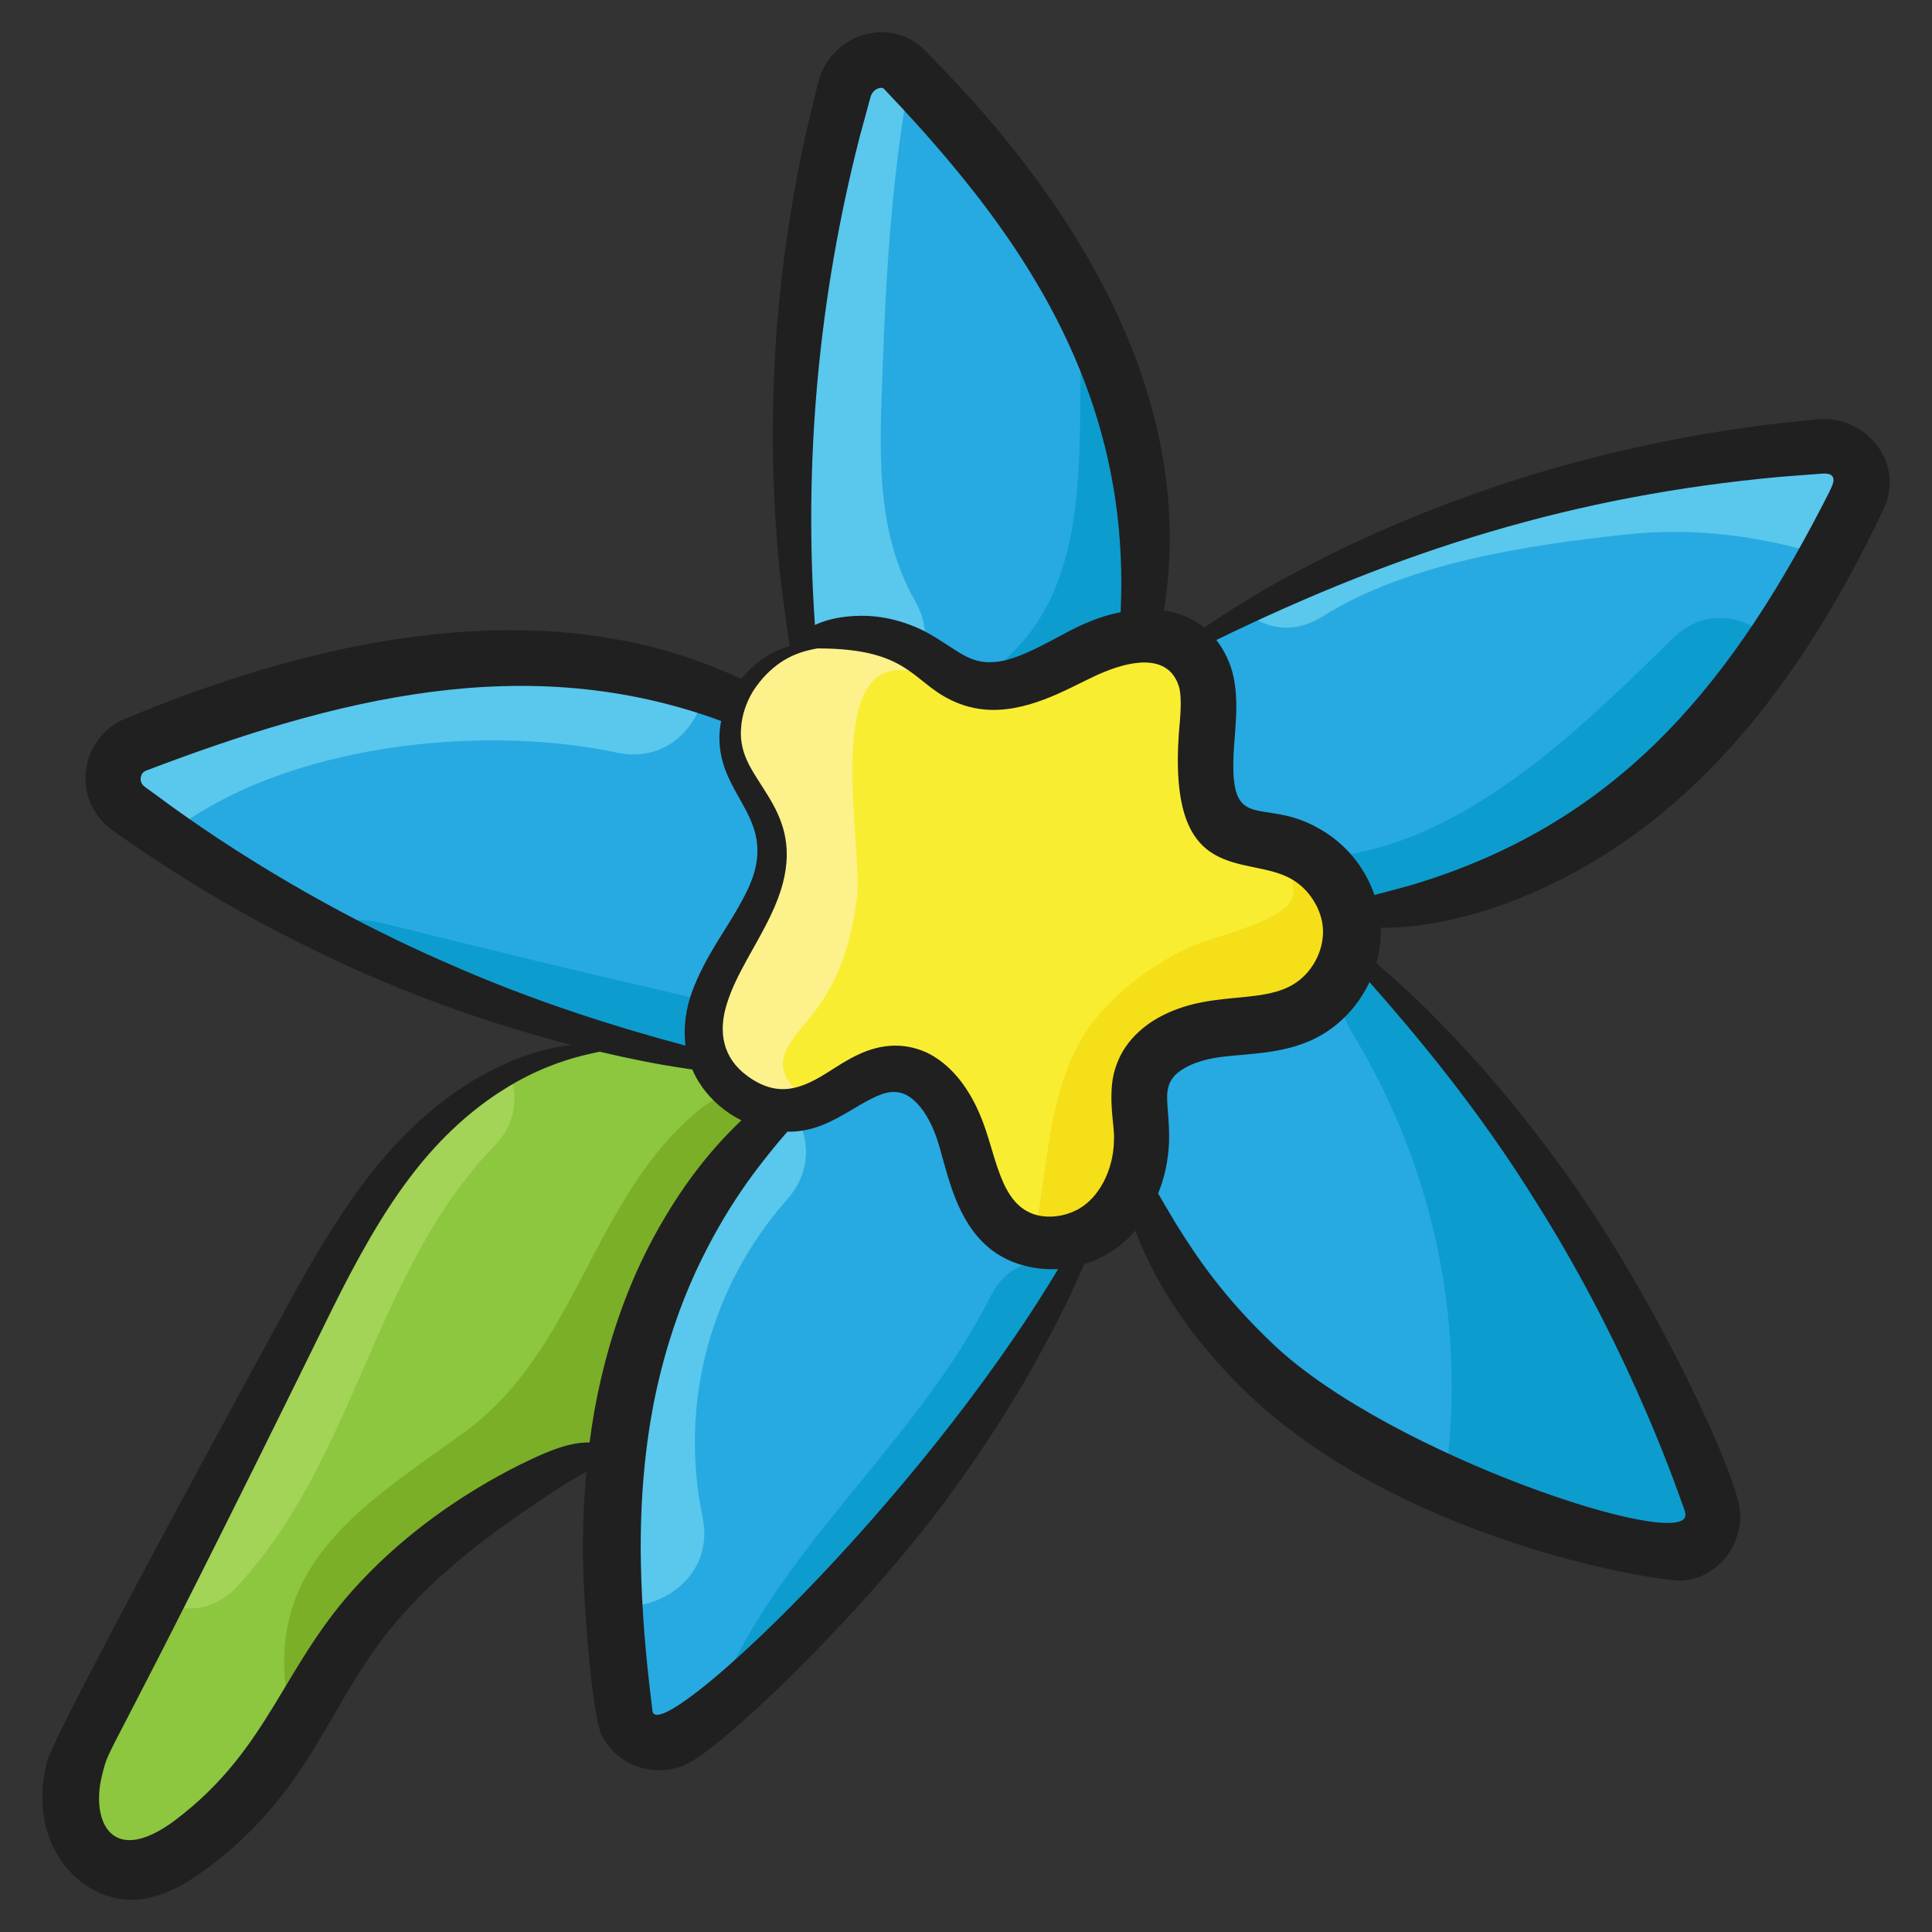 <svg id="Layer_1" enable-background="new 0 0 136 136" height="512" viewBox="0 0 136 136" width="512" xmlns="http://www.w3.org/2000/svg"><rect x="0" y="0" width="136" height="136" fill="#333333" stroke="none"/><g><g><path d="m56.518 80.122c-.07.73-.43 1.46-.79 2.16-1.71 3.33-3.42 6.67-5.14 10-1.52 2.96-3.16 6.04-5.98 8.17-6.59 4.97-13.9 6.9-19.13 13.7-1.8 2.33-3.24 4.92-4.79 7.41-1.76 2.84-3.68 5.56-6.44 7.67-2.44 1.86-6.15 3.04-8.22 1.36-2.16-1.75-1.06-5.21.21-7.93 1.57-3.37 3.2-6.72 4.89-10.06 4.5-8.9 9.41-17.67 14.71-26.28 2.88-4.69 4.46-9.01 9.95-10.95.28-.1.56-.19.86-.28 6.21-1.8 12.65-1.76 17.51 1.43.52.34 1.03.74 1.43 1.2.61.68 1.01 1.48.93 2.4z" fill="#8dc63f"/></g><g><path d="m56.518 80.122c-.07.73-.43 1.46-.79 2.16-1.71 3.33-3.42 6.67-5.14 10-1.52 2.96-3.16 6.04-5.98 8.17-6.59 4.97-13.9 6.9-19.13 13.7-1.8 2.33-3.24 4.92-4.79 7.41-.07-.16-.12-.34-.16-.52-2.52-10.44 4.51-14.74 12.04-20.13 8.17-5.86 9.04-16.64 16.78-22.89 2.05-1.65 4.47-1.43 6.24-.3.61.68 1.01 1.48.93 2.4z" fill="#7aaf27"/></g><g><path d="m130.838 34.932c-.7 1.43-1.43 2.84-2.2 4.24v.01c-1.14 2.1-2.37 4.16-3.71 6.14-1.88 2.79-3.99 5.43-6.39 7.84-6.24 6.25-14.73 10.87-24.06 11.17l-1.32.82c6.92 6.15 12.98 13.41 17.96 21.46l.01.01c.01.01.01.01.01.02 1.19 1.92 2.32 3.88 3.39 5.88.27.52.54 1.03.81 1.56 1.92 3.75 3.61 7.64 5.07 11.64.02.05.03.1.04.15 0 .01 0 .02.01.04.13.42.15.84.07 1.24v.01c.01.01.01.01 0 .02-.25 1.31-1.41 2.33-2.77 2.08-5.5-1.01-10.96-2.38-16.1-4.58-1.63-.7-3.22-1.47-4.78-2.34-7.7-4.32-14.44-11.25-17.25-20.15l-1.49 1.29c-.83 1.91-1.72 3.8-2.68 5.67-5.92 11.51-14.3 21.98-24.48 30.6-.93.8-1.87 1.57-2.82 2.32-1.57 1.24-3.94.46-4.19-1.4-.35-2.55-.63-5.12-.78-7.7-.28-4.77-.11-9.56.81-14.3 1.51-7.78 5.27-15.49 11.51-20.92.7-.63 1.44-1.22 2.21-1.77l-3-1.21c-.84-.11-1.68-.24-2.52-.37-9.98-1.59-19.72-4.7-28.79-9.17h-.01c-3.96-1.94-7.79-4.14-11.46-6.57-1.3-.87-2.59-1.77-3.85-2.7-1.62-1.19-1.32-3.72.56-4.48 7.37-2.95 14.99-5.34 22.88-5.93 6.12-.46 12.45.24 18.15 2.44 2.52.96 4.92 2.22 7.12 3.81-.27-1.32-.51-2.63-.71-3.96 0 0 0 0 0-.01-2.23-13.87-1.39-28.49 2.44-42.5.53-1.93 2.9-2.7 4.21-1.36.32.33.64.66.96 1 4.75 4.99 9.08 10.43 12.07 16.72.15.32.3.61.45.94v.01c-.01.01-.01.01 0 .02 3.46 7.76 4.72 16.91 1.99 25.44l3.52-1.39c.47-.3.94-.6 1.41-.89 1.51-.93 3.06-1.83 4.63-2.67 12.21-6.61 26.08-10.64 40.37-11.73 2-.15 3.53 1.83 2.7 3.51z" fill="#27aae1"/></g><g><path d="m56.088 47.842s0 0 0-.01c-2.23-13.87-1.39-28.49 2.44-42.5.53-1.93 2.9-2.7 4.21-1.36.32.33.64.66.96 1 .15.65.19 1.36.06 2.12-1.01 6.18-1.4 12.42-1.62 18.67-.2 5.63-.61 11.49 2.28 16.55 3.09 5.43-4.93 10.32-8.33 5.53z" fill="#5ac7ed"/></g><g><path d="m49.678 47.992c-.17 2.85-2.6 5.77-6.24 4.99-9.51-2.03-23.39-.63-31.5 5.68-1.3-.87-2.59-1.77-3.85-2.7-1.62-1.19-1.32-3.72.56-4.48 7.37-2.95 14.99-5.34 22.88-5.93 6.12-.46 12.45.24 18.15 2.44z" fill="#5ac7ed"/></g><g><path d="m130.838 34.932c-.7 1.43-1.43 2.84-2.2 4.24-4.54-1.4-9.15-2.09-14.26-1.54-6.93.75-15.28 2-21.27 5.76-2 1.26-3.95.89-5.34-.24 12.21-6.61 26.08-10.64 40.37-11.73 2-.15 3.53 1.83 2.7 3.51z" fill="#5ac7ed"/></g><g><path d="m55.418 84.422c-5.43 6.15-7.62 14.35-5.96 22.39.87 4.19-3.12 6.77-6.27 6.16-.28-4.77-.11-9.56.81-14.3 1.51-7.78 5.27-15.49 11.51-20.92 1.44 1.8 1.85 4.47-.09 6.67z" fill="#5ac7ed"/></g><g><path d="m83.138 45.822c-1.09 2.66-2.65 5.12-4.9 7.28-4.65 4.46-11.72-2.61-7.07-7.07 6.09-5.85 4.5-15.82 5.03-23.25 0-.04.01-.08.02-.12 3.46 7.76 4.72 16.91 1.99 25.44l3.52-1.39c.47-.3.94-.6 1.41-.89z" fill="#0d9cce"/></g><g><path d="m119.761 106.062c.435 2.064.13 3.592-2.003 3.2-5.5-1.01-10.96-2.38-16.1-4.58 1.65-11.03-.55-22.23-6.5-32.02-.43-.7-.66-1.39-.74-2.05-.43.12-.92.19-1.44.19-5.45 0-6.29-7.14-2.53-9.35.74-.6 1.69-1.01 2.84-1.1 9.61-.78 17.91-8.98 24.45-15.4 2.39-2.35 5.45-1.57 7.19.37-1.88 2.79-3.99 5.43-6.39 7.84-6.24 6.25-14.73 10.87-24.06 11.17 0 0-1.32.82-1.32.82.682-.424 7.787 7.781 8.528 8.634 2.833 3.26 5.539 6.712 7.857 10.361 2.767 4.356 4.984 9.037 6.98 13.787.452 1.076 2.612 5.158 3.238 8.129z" fill="#0d9cce"/></g><g><path d="m75.458 89.152c-5.92 11.51-14.3 21.98-24.48 30.6-.04-.82.13-1.69.58-2.58 4.81-9.51 13.36-16.38 18.15-25.88 1.29-2.56 3.71-2.97 5.75-2.14z" fill="#0d9cce"/></g><g><path d="m52.198 74.402c-9.98-1.59-19.72-4.7-28.79-9.17.93-.46 2.07-.61 3.36-.29 7.27 1.82 14.56 3.58 21.86 5.26 2.41.55 3.5 2.32 3.57 4.2z" fill="#0d9cce"/></g><g><path d="m34.788 80.682c-8.46 8.73-9.73 21.96-18.07 30.97-1.74 1.88-3.89 1.9-5.59.95 4.5-8.9 9.41-17.67 14.71-26.28 2.88-4.69 4.46-9.01 9.95-10.95.73 1.64.62 3.64-1 5.31z" fill="#a3d357"/></g><g><path d="m95.158 65.282c.14 2.48-1.33 4.97-3.57 6.04-1.89.9-4.07.82-6.14 1.12-2.07.31-4.32 1.25-5.01 3.23-.46 1.29-.13 2.7-.08 4.07.09 2.44-.84 5-2.77 6.51-1.36 1.06-3.22 1.48-4.88 1.1-.7-.16-1.36-.46-1.93-.91-1.84-1.49-2.31-4.04-3.01-6.3-.7-2.26-2.16-4.72-4.52-4.9-2.19-.16-3.91 1.7-5.95 2.54-.11.05-.23.09-.35.13-3.16 1.07-6.99-1.35-7.38-4.66-.61-5.17 5.83-9.44 4.66-14.51-.46-1.96-2-3.51-2.61-5.43-1.18-3.75 2.34-8.13 6.25-7.79l-1.56-.29c2.64-1.11 5.8-.88 8.25.59.49.3.95.64 1.42.97.72.51 1.44 1 2.27 1.27 2.68.86 5.42-.8 7.93-2.06 2.5-1.27 5.94-2.03 7.8.07 2.8 3.16-1.05 9.25 2.16 11.99 1.3 1.11 3.2 1.05 4.81 1.61.21.07.41.16.61.26 2.03.98 3.48 3.1 3.6 5.35z" fill="#f9ed32"/></g><g><path d="m65.978 46.792c-.66.31-1.45.46-2.39.39-5.6-.43-2.86 12.38-3.26 15.91-.29 2.6-.99 5.15-2.44 7.36-1.65 2.52-4.6 4.26-1.26 6.75.25.18.47.38.67.58-.11.05-.23.09-.35.13-3.16 1.07-6.99-1.35-7.38-4.66-.61-5.17 5.83-9.44 4.66-14.51-.46-1.96-2-3.51-2.61-5.43-1.18-3.75 2.34-8.13 6.25-7.79l-1.56-.29c2.64-1.11 5.8-.88 8.25.59.49.3.95.64 1.42.97z" fill="#fcf18b"/></g><g><path d="m95.158 65.282c.14 2.48-1.33 4.97-3.57 6.04-1.89.9-4.07.82-6.14 1.12-2.07.31-4.32 1.25-5.01 3.23-.46 1.29-.13 2.7-.08 4.07.09 2.44-.84 5-2.77 6.51-1.36 1.06-3.22 1.48-4.88 1.1 1.25-5.47.87-11.54 4.69-15.99 1.74-2.02 3.98-3.56 6.38-4.71 1.46-.7 7.53-1.95 7.28-3.92-.14-1.14.07-2.07.5-2.8 2.03.98 3.48 3.1 3.6 5.35z" fill="#f4df19"/></g><path d="m129.515 29.636c-.354-.094-.724-.133-1.087-.137-.163.002-.409.006-.502.019l-.331.034c-.883.093-1.774.187-2.672.281-11.157 1.347-21.183 4.399-30.268 8.695-2.702 1.33-5.095 2.599-7.024 3.803-1.104.675-2.052 1.295-2.866 1.854-0-0-.001-.001-.001-.001-.26-.22-.53-.4-.82-.55-.68-.37-1.36-.57-2.01-.67 2.302-14.328-5.473-27.632-15.56-38.12-.28-.29-.57-.59-.86-.88l-.44-.45c-.27-.27-.57-.51-.92-.71-1.41-.8-3.12-.65-4.35.08-.63.36-1.17.86-1.58 1.48-.2.3-.36.63-.49.97-.05.16-.13.39-.15.48l-.08.33c-.21.86-.42 1.73-.63 2.61-2.466 10.851-3.001 21.318-1.99 31.43.22 1.9.45 3.68.72 5.3-.24.06-.5.15-.78.26-.86.37-1.82 1.03-2.65 2.05-12.703-6.024-27.812-3.286-40.93 1.82-.79.31-1.59.63-2.4.96-1.39.53-2.54 1.93-2.76 3.45-.28 1.5.32 3.21 1.55 4.2l.23.19.15.1.28.2.58.4 1.16.8c6.23 4.22 13.33 7.89 20.12 10.45 3.39 1.28 6.69 2.3 9.72 3.11.11.03.21.05.32.08.003.001.007.001.01.002-1.456.179-3.372.661-5.463 1.721-2.452 1.213-5.119 3.221-7.486 5.954-2.383 2.716-4.477 6.076-6.439 9.62-.057.103-16.822 30.664-17.516 33.191-1.595 6.239 2.995 10.537 7.2 9.551 1.953-.472 3.209-1.446 4.32-2.248 7.446-5.684 8.38-11.899 13.372-17.518 2.914-3.317 6.273-5.825 9.921-8.265 1.504-1.029 2.481-1.599 3.162-1.951-0.0.001-0.0.001-0.0.002-.19 2.05-.27 4.24-.23 6.55.048 2.587.596 10.317 1.28 11.9.66 1.48 2.13 2.37 3.54 2.52.72.08 1.46 0 2.15-.26 2.479-.851 12.685-10.736 18.54-18.67 2.07-2.8 3.88-5.58 5.42-8.16 1.5-2.62 2.78-5.01 3.71-7.08.23-.5.44-.97.64-1.43.37-.11.73-.25 1.08-.42.99-.47 1.83-1.15 2.51-1.93.003-.003.004-.006.007-.009.111.301.233.616.376.959 1.026 2.349 2.865 5.823 6.857 9.864 10.864 10.953 29.697 13.98 31.408 13.804 1.618-.159 2.921-1.271 3.505-2.572.304-.657.455-1.387.432-2.121-.033-2.439-5.868-14.911-11.919-23.456-2.011-2.844-4.08-5.436-6.053-7.709-2.01-2.243-3.878-4.204-5.558-5.736-.753-.7-1.445-1.312-2.081-1.856.228-.816.338-1.653.298-2.489v-.003c.698.011 1.565-.028 2.665-.163 2.539-.353 6.38-1.187 11.349-3.939 9.383-5.222 15.82-14.119 20.599-23.738.18-.365.361-.734.544-1.106l.273-.562c1.246-2.744-.52-5.531-3.1-6.166zm-69-20.002c.23-.84.46-1.67.68-2.5l.09-.31c.03-.12.03-.08.05-.14.03-.06.05-.12.1-.17.07-.1.17-.19.29-.25.24-.12.43-.08.47-.04.01.01.02.04.05.05l.41.44c.28.29.55.58.82.87 2.14 2.3 4.01 4.52 5.54 6.51 6.734 8.777 10.392 17.996 9.87 29-.92.18-1.75.47-2.52.8-1.02.45-1.79.91-2.53 1.29-1.47.78-2.74 1.33-3.77 1.41-1.04.1-1.76-.16-2.68-.74-.88-.55-1.87-1.27-2.9-1.7-2.01-.85-3.68-.88-4.88-.75-1.03.11-1.74.36-2.24.59-.804-11.557.258-23.075 3.15-34.36zm-29.27 58.06c-6.46-2.82-13.18-6.63-19.07-10.86l-1.09-.8-.55-.4-.27-.19-.12-.1-.04-.03c-.18-.17-.23-.39-.19-.63.07-.24.17-.36.4-.45 13.259-5.036 26.704-8.548 40.45-3.48-.14.68-.17 1.43-.04 2.21.618 3.724 4.447 5.296 1.48 10.48-.99 1.89-2.52 3.76-3.49 6.37-.41 1.13-.63 2.43-.46 3.79-4.49-1.2-10.58-3.04-17.01-5.91zm11.02 29.55c-.31 1.35-.57 2.78-.76 4.29-0.0.002-0.0.004-.001.006-.405-.007-.899.037-1.495.186-.931.227-2.008.693-3.327 1.338-4.119 2.051-8.08 4.846-11.28 8.254-5.539 5.859-6.32 11.679-13.018 16.77-4.467 3.385-5.992.186-5.22-3.052.685-2.696-.495 1.182 16.199-32.842 1.768-3.572 3.588-6.849 5.65-9.516 2.042-2.675 4.338-4.683 6.5-6.017 2.154-1.355 4.135-2.017 5.529-2.364.454-.112.84-.195 1.164-.264h.007c2.13.5 4.07.89 5.79 1.14.25.04.49.08.73.11.49 1.15 1.31 2.13 2.3 2.87.36.27.75.51 1.16.71-1.85 1.75-4.28 4.5-6.61 9.04-1.28 2.53-2.47 5.62-3.32 9.34zm3.67 23.23c0-.02 0-.04-.01-.07l-.07-.6c-.394-3.15-.676-6.495-.74-9.72-.09-4.59.32-8.58 1.04-11.98.73-3.4 1.74-6.24 2.81-8.57 2.17-4.67 4.39-7.39 5.89-9.21.2-.23.39-.45.57-.66h.21c1.739-.041 2.994-.751 4.46-1.62 1.16-.7 2.17-1.24 2.9-1.17.72 0 1.41.49 2.03 1.37.3.44.56.95.77 1.49.97 2.381 1.345 8.132 6.39 9.38.77.19 1.54.26 2.3.22-10.019 16.741-28.06 33.589-28.55 31.14zm29.82-35.28c-.82.42-1.84.56-2.69.36-2.762-.643-2.915-4.426-4.1-7.13-.31-.73-.7-1.45-1.19-2.13-.5-.68-1.12-1.34-1.93-1.86-.8-.53-1.83-.83-2.82-.83-1 0-1.92.3-2.65.65-.74.35-1.36.76-1.93 1.12-1.943 1.25-3.588 1.936-5.72.45-.04-.03-.08-.05-.11-.08-1.724-1.251-2.087-3.088-1.44-5.11.64-2.06 2.04-4.02 3.06-6.16 3.208-6.602-1.246-8.751-1.96-11.83-.11-.46-.15-.91-.11-1.36.05-.93.37-1.82.79-2.54.09-.15.18-.29.28-.42.6-.84 1.3-1.45 1.96-1.85.19-.11.37-.21.54-.29.77-.35 1.38-.46 1.75-.53.02 0 .04-.01.06-.01h.02c6.866 0 6.612 2.662 10.05 3.92.81.3 1.74.45 2.66.4 2.98-.127 5.735-1.994 7.5-2.68 2.143-.874 4.613-1.188 5.25 1.17.16.77.08 1.88-.04 3.14-.775 10.935 4.838 8.473 7.95 10.3.92.52 1.7 1.5 2.03 2.59.33 1.07.17 2.28-.49 3.37-2.245 3.618-6.84 1.241-11.3 4-.68.44-1.37 1.02-1.91 1.8-.54.76-.89 1.74-.98 2.62-.18 1.77.19 3.05.13 4-.02 2.03-1.04 4.13-2.66 4.92zm32.428-.494c6.916 10.97 10.192 21.126 10.4 21.613.044.115.02.093.039.143.014.067.027.131.02.196-.036 2.57-20.63-4.191-28.881-11.903-3.754-3.522-5.646-6.487-6.9-8.475-.571-.942-.996-1.68-1.337-2.261.479-1.169.719-2.389.769-3.609.05-1.64-.23-2.89-.1-3.64.06-.37.15-.59.33-.84.16-.24.43-.48.77-.68.69-.43 1.62-.7 2.58-.83 2.06-.28 4.855-.175 7.24-1.61 1.22-.73 2.16-1.73 2.83-2.82.17-.27.32-.55.46-.85 0 0 0-0.0 0-0 2.995 3.392 7.584 8.775 11.778 15.566zm20.606-50.101c-.183.356-.365.71-.545 1.06-6.822 13.164-14.776 22.443-28.963 26.666-1.055.294-1.878.503-2.528.674-.691-1.998-2.06-3.616-3.798-4.615-4.272-2.536-6.666.836-6.04-6.44.09-1.31.24-2.71-.08-4.29-.19-.9-.61-1.83-1.21-2.6-.001-.001-.002-.002-.003-.003 13.043-6.345 25.178-10.158 39.696-11.485.868-.067 1.73-.134 2.583-.199l.319-.025c1.484-.13.56 1.158.569 1.258z" fill="#202020"/></g></svg>